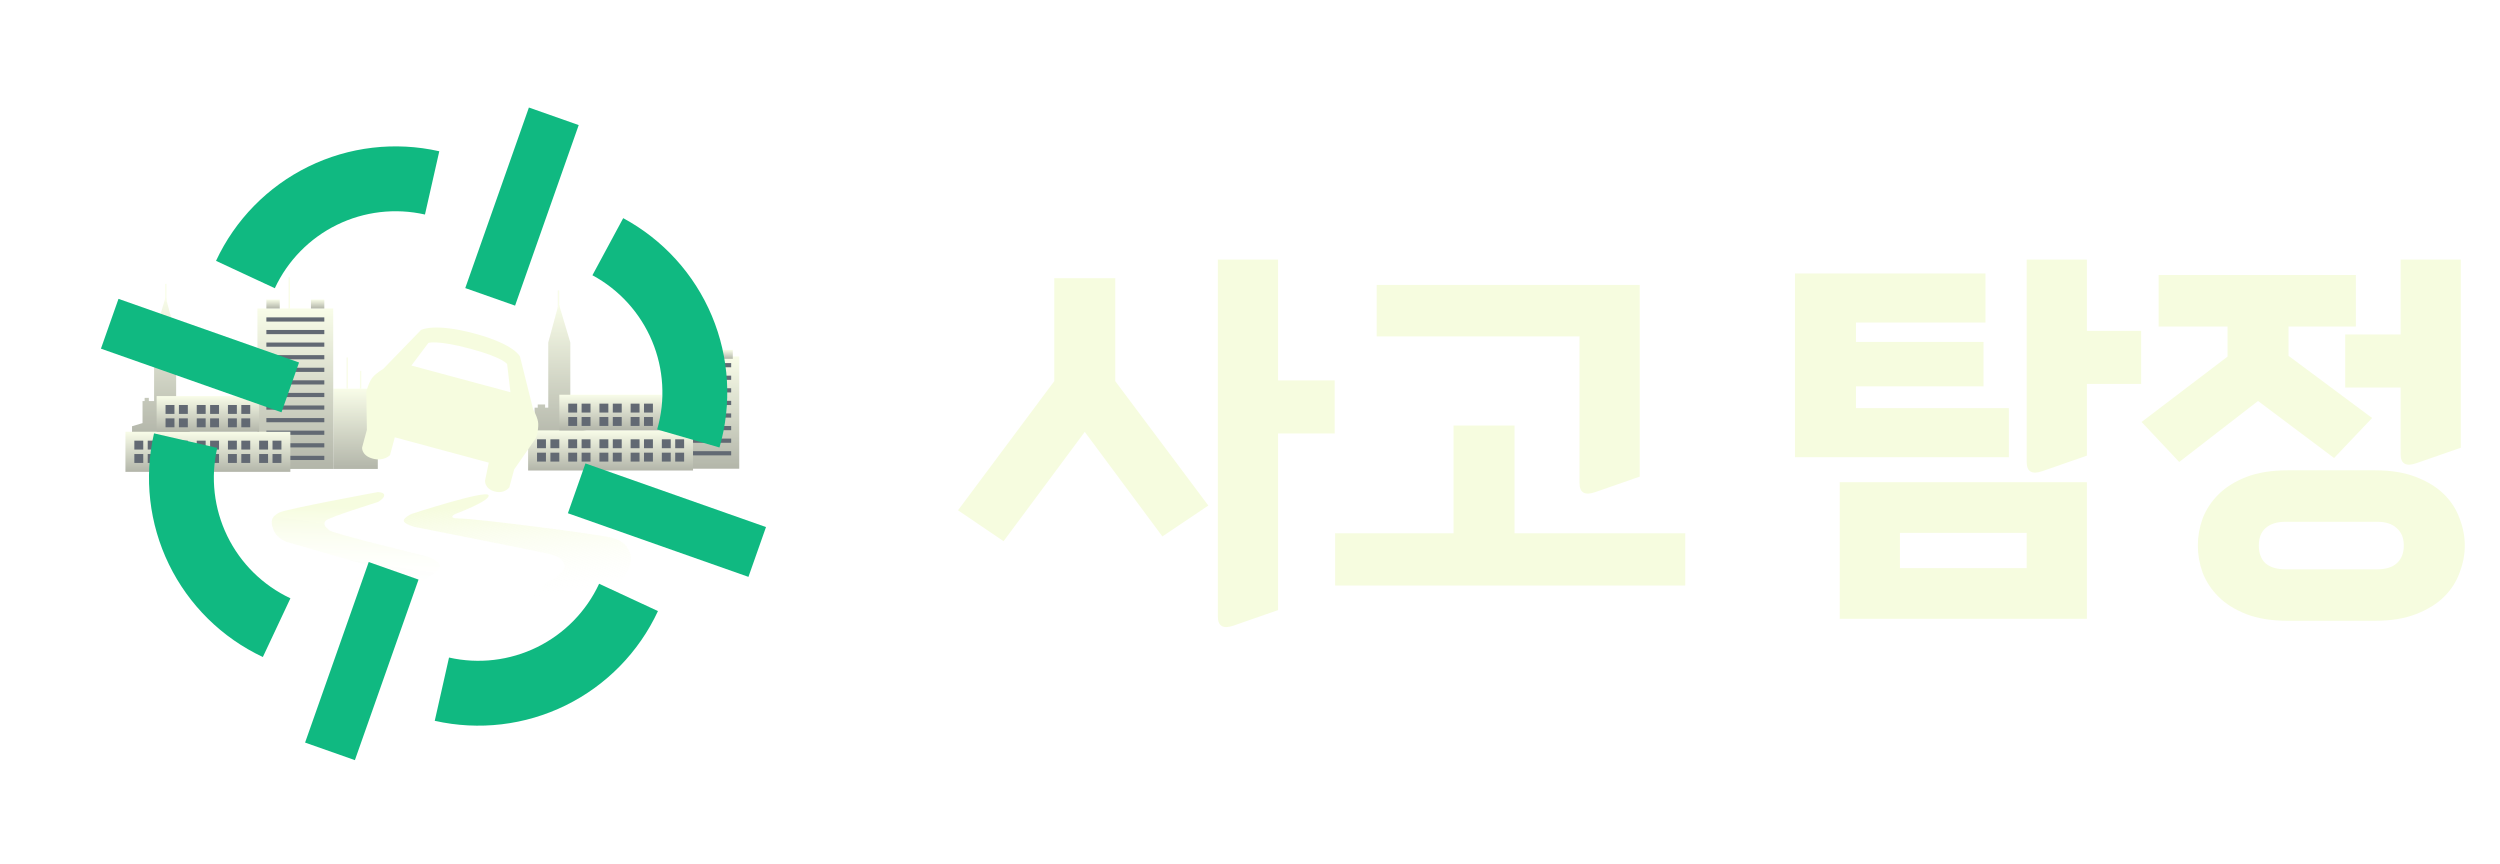 <svg width="654" height="226" viewBox="0 0 654 226" fill="none" xmlns="http://www.w3.org/2000/svg">
<g filter="url(#filter0_d_179_1218)">
<path d="M322.734 163.646C319.971 164.613 318.589 163.819 318.589 161.263V67.905H334.339V99.508H349.156V113.392H334.339V159.605L322.734 163.646ZM291.752 99.715L316.102 132.25L304.083 140.332L283.774 112.978L262.533 141.576L250.617 133.494L275.796 99.715V72.775H291.752V99.715ZM349.266 153.181V139.503H380.247V111.32H396.204V139.503H440.863V153.181H349.266ZM360.146 88.006V74.536H428.947V124.686L417.342 128.727C414.579 129.694 413.197 128.9 413.197 126.344V88.006H360.146ZM481.276 161.885V126.137H545.932V161.885H481.276ZM530.183 139.4H497.025V148.622H530.183V139.4ZM545.932 119.195L534.327 123.236C531.564 124.203 530.183 123.408 530.183 120.853V67.905H545.932V86.555H560.128V100.44H545.932V119.195ZM485.524 89.457H518.888V101.062H485.524V106.761H525.52V119.609H469.567V71.531H519.406V84.38H485.524V89.457ZM644.789 142.716C644.789 145.064 644.34 147.413 643.442 149.761C642.613 152.11 641.266 154.217 639.401 156.082C637.535 157.947 635.083 159.467 632.044 160.641C629.073 161.816 625.447 162.403 621.164 162.403H598.576C594.293 162.403 590.632 161.816 587.592 160.641C584.622 159.467 582.204 157.947 580.339 156.082C578.474 154.217 577.093 152.11 576.195 149.761C575.366 147.413 574.951 145.064 574.951 142.716C574.951 140.367 575.366 138.018 576.195 135.67C577.093 133.321 578.474 131.214 580.339 129.349C582.204 127.484 584.622 125.964 587.592 124.79C590.632 123.616 594.293 123.028 598.576 123.028H621.164C625.447 123.028 629.073 123.616 632.044 124.79C635.083 125.964 637.535 127.484 639.401 129.349C641.266 131.214 642.613 133.321 643.442 135.67C644.34 138.018 644.789 140.367 644.789 142.716ZM598.679 85.416V93.083L620.542 109.351L610.595 119.816L590.701 104.896L570.081 120.853L560.238 110.387L582.722 93.291V85.416H564.693V71.946H616.294V85.416H598.679ZM632.147 121.163C629.384 122.13 628.003 121.336 628.003 118.78V101.373H613.497V87.488H628.003V67.905H643.752V117.122L632.147 121.163ZM628.832 142.716C628.832 140.712 628.21 139.193 626.967 138.156C625.792 137.051 624.1 136.499 621.889 136.499H597.85C595.64 136.499 593.913 137.051 592.67 138.156C591.495 139.193 590.908 140.712 590.908 142.716C590.908 144.719 591.495 146.273 592.67 147.378C593.913 148.414 595.64 148.933 597.85 148.933H621.889C624.1 148.933 625.792 148.414 626.967 147.378C628.21 146.273 628.832 144.719 628.832 142.716Z" fill="#F6FCDF"/>
</g>
<g opacity="0.7">
<rect x="87.173" y="101.682" width="11.66" height="20.988" fill="url(#paint0_linear_179_1218)"/>
<rect x="67.351" y="80.694" width="19.822" height="41.976" fill="url(#paint1_linear_179_1218)"/>
<rect x="69.683" y="83.025" width="15.158" height="1.097" fill="#1F2937"/>
<rect x="69.683" y="86.318" width="15.158" height="1.097" fill="#1F2937"/>
<rect x="69.683" y="89.61" width="15.158" height="1.097" fill="#1F2937"/>
<rect x="69.683" y="92.902" width="15.158" height="1.097" fill="#1F2937"/>
<rect x="69.683" y="96.195" width="15.158" height="1.097" fill="#1F2937"/>
<rect x="69.683" y="99.487" width="15.158" height="1.097" fill="#1F2937"/>
<rect x="69.683" y="102.779" width="15.158" height="1.097" fill="#1F2937"/>
<rect x="69.683" y="106.071" width="15.158" height="1.097" fill="#1F2937"/>
<rect x="69.683" y="109.364" width="15.158" height="1.097" fill="#1F2937"/>
<rect x="69.683" y="112.656" width="15.158" height="1.097" fill="#1F2937"/>
<rect x="69.683" y="115.948" width="15.158" height="1.097" fill="#1F2937"/>
<rect x="69.683" y="119.24" width="15.158" height="1.097" fill="#1F2937"/>
<rect x="69.683" y="78.362" width="3.498" height="2.332" fill="url(#paint2_linear_179_1218)"/>
<rect x="81.343" y="78.362" width="3.498" height="2.332" fill="url(#paint3_linear_179_1218)"/>
<line x1="75.687" y1="72.531" x2="75.687" y2="80.694" stroke="url(#paint4_linear_179_1218)" stroke-width="0.35"/>
<line x1="90.846" y1="93.52" x2="90.846" y2="101.682" stroke="url(#paint5_linear_179_1218)" stroke-width="0.35"/>
<line x1="94.344" y1="97.018" x2="94.344" y2="101.682" stroke="url(#paint6_linear_179_1218)" stroke-width="0.35"/>
<path d="M43.33 77.712L46.078 87.878V104.912H46.902V104.087H48.825V104.912H49.65V113.978H34.539V111.505L37.286 110.681V104.912H37.836V104.087H38.935V104.912H40.308V87.878L43.33 77.712Z" fill="url(#paint7_linear_179_1218)"/>
<line y1="-0.175" x2="4.664" y2="-0.175" transform="matrix(0 1 1 0 43.566 74.258)" stroke="url(#paint8_linear_179_1218)" stroke-width="0.35"/>
<rect x="32.812" y="112.945" width="43.142" height="10.494" fill="url(#paint9_linear_179_1218)"/>
<rect x="40.974" y="103.616" width="26.818" height="9.328" fill="url(#paint10_linear_179_1218)"/>
<rect x="43.306" y="105.948" width="2.332" height="2.332" fill="#1F2937"/>
<rect x="46.804" y="105.948" width="2.332" height="2.332" fill="#1F2937"/>
<rect x="43.306" y="109.447" width="2.332" height="2.332" fill="#1F2937"/>
<rect x="46.804" y="109.447" width="2.332" height="2.332" fill="#1F2937"/>
<rect x="35.144" y="115.277" width="2.332" height="2.332" fill="#1F2937"/>
<rect x="38.642" y="115.277" width="2.332" height="2.332" fill="#1F2937"/>
<rect x="35.144" y="118.775" width="2.332" height="2.332" fill="#1F2937"/>
<rect x="38.642" y="118.775" width="2.332" height="2.332" fill="#1F2937"/>
<rect x="43.306" y="115.277" width="2.332" height="2.332" fill="#1F2937"/>
<rect x="46.804" y="115.277" width="2.332" height="2.332" fill="#1F2937"/>
<rect x="43.306" y="118.775" width="2.332" height="2.332" fill="#1F2937"/>
<rect x="46.804" y="118.775" width="2.332" height="2.332" fill="#1F2937"/>
<rect x="51.468" y="115.277" width="2.332" height="2.332" fill="#1F2937"/>
<rect x="54.966" y="115.277" width="2.332" height="2.332" fill="#1F2937"/>
<rect x="51.468" y="118.775" width="2.332" height="2.332" fill="#1F2937"/>
<rect x="54.966" y="118.775" width="2.332" height="2.332" fill="#1F2937"/>
<rect x="59.63" y="115.277" width="2.332" height="2.332" fill="#1F2937"/>
<rect x="63.128" y="115.277" width="2.332" height="2.332" fill="#1F2937"/>
<rect x="59.63" y="118.775" width="2.332" height="2.332" fill="#1F2937"/>
<rect x="63.128" y="118.775" width="2.332" height="2.332" fill="#1F2937"/>
<rect x="67.792" y="115.277" width="2.332" height="2.332" fill="#1F2937"/>
<rect x="71.29" y="115.277" width="2.332" height="2.332" fill="#1F2937"/>
<rect x="67.792" y="118.775" width="2.332" height="2.332" fill="#1F2937"/>
<rect x="71.29" y="118.775" width="2.332" height="2.332" fill="#1F2937"/>
<rect x="51.468" y="105.948" width="2.332" height="2.332" fill="#1F2937"/>
<rect x="54.966" y="105.948" width="2.332" height="2.332" fill="#1F2937"/>
<rect x="51.468" y="109.447" width="2.332" height="2.332" fill="#1F2937"/>
<rect x="54.966" y="109.447" width="2.332" height="2.332" fill="#1F2937"/>
<rect x="59.63" y="105.948" width="2.332" height="2.332" fill="#1F2937"/>
<rect x="63.128" y="105.948" width="2.332" height="2.332" fill="#1F2937"/>
<rect x="59.63" y="109.447" width="2.332" height="2.332" fill="#1F2937"/>
<rect x="63.128" y="109.447" width="2.332" height="2.332" fill="#1F2937"/>
</g>
<g opacity="0.7">
<rect x="174.39" y="93.255" width="18.996" height="29.358" fill="url(#paint11_linear_179_1218)"/>
<rect x="176.116" y="94.982" width="15.158" height="1.097" fill="#1F2937"/>
<rect x="176.116" y="98.274" width="15.158" height="1.097" fill="#1F2937"/>
<rect x="176.116" y="101.566" width="15.158" height="1.097" fill="#1F2937"/>
<rect x="176.116" y="104.859" width="15.158" height="1.097" fill="#1F2937"/>
<rect x="176.116" y="108.151" width="15.158" height="1.097" fill="#1F2937"/>
<rect x="176.116" y="111.443" width="15.158" height="1.097" fill="#1F2937"/>
<rect x="176.116" y="114.735" width="15.158" height="1.097" fill="#1F2937"/>
<rect x="176.116" y="118.028" width="15.158" height="1.097" fill="#1F2937"/>
<rect x="176.116" y="91.528" width="3.498" height="2.332" fill="url(#paint12_linear_179_1218)"/>
<rect x="188.205" y="91.528" width="3.498" height="2.332" fill="url(#paint13_linear_179_1218)"/>
<line x1="183.199" y1="86.347" x2="183.199" y2="94.509" stroke="url(#paint14_linear_179_1218)" stroke-width="0.35"/>
<path d="M146.17 79.439L143.422 89.605V106.638H142.598V105.814H140.675V106.638H139.851V115.705H154.962V113.232L152.214 112.408V106.638H151.665V105.814H150.566V106.638H149.192V89.605L146.17 79.439Z" fill="url(#paint15_linear_179_1218)"/>
<line x1="146.109" y1="75.985" x2="146.109" y2="80.649" stroke="url(#paint16_linear_179_1218)" stroke-width="0.35"/>
<rect x="138.155" y="112.59" width="43.142" height="10.494" fill="url(#paint17_linear_179_1218)"/>
<rect x="146.317" y="103.261" width="26.818" height="9.328" fill="url(#paint18_linear_179_1218)"/>
<rect x="148.649" y="105.594" width="2.332" height="2.332" fill="#1F2937"/>
<rect x="152.147" y="105.594" width="2.332" height="2.332" fill="#1F2937"/>
<rect x="148.649" y="109.092" width="2.332" height="2.332" fill="#1F2937"/>
<rect x="152.147" y="109.092" width="2.332" height="2.332" fill="#1F2937"/>
<rect x="140.487" y="114.922" width="2.332" height="2.332" fill="#1F2937"/>
<rect x="143.985" y="114.922" width="2.332" height="2.332" fill="#1F2937"/>
<rect x="140.487" y="118.42" width="2.332" height="2.332" fill="#1F2937"/>
<rect x="143.985" y="118.42" width="2.332" height="2.332" fill="#1F2937"/>
<rect x="148.649" y="114.922" width="2.332" height="2.332" fill="#1F2937"/>
<rect x="152.147" y="114.922" width="2.332" height="2.332" fill="#1F2937"/>
<rect x="148.649" y="118.42" width="2.332" height="2.332" fill="#1F2937"/>
<rect x="152.147" y="118.42" width="2.332" height="2.332" fill="#1F2937"/>
<rect x="156.811" y="114.922" width="2.332" height="2.332" fill="#1F2937"/>
<rect x="160.309" y="114.922" width="2.332" height="2.332" fill="#1F2937"/>
<rect x="156.811" y="118.42" width="2.332" height="2.332" fill="#1F2937"/>
<rect x="160.309" y="118.42" width="2.332" height="2.332" fill="#1F2937"/>
<rect x="164.973" y="114.922" width="2.332" height="2.332" fill="#1F2937"/>
<rect x="168.471" y="114.922" width="2.332" height="2.332" fill="#1F2937"/>
<rect x="164.973" y="118.42" width="2.332" height="2.332" fill="#1F2937"/>
<rect x="168.471" y="118.42" width="2.332" height="2.332" fill="#1F2937"/>
<rect x="173.135" y="114.922" width="2.332" height="2.332" fill="#1F2937"/>
<rect x="176.634" y="114.922" width="2.332" height="2.332" fill="#1F2937"/>
<rect x="173.135" y="118.42" width="2.332" height="2.332" fill="#1F2937"/>
<rect x="176.634" y="118.42" width="2.332" height="2.332" fill="#1F2937"/>
<rect x="156.811" y="105.594" width="2.332" height="2.332" fill="#1F2937"/>
<rect x="160.309" y="105.594" width="2.332" height="2.332" fill="#1F2937"/>
<rect x="156.811" y="109.092" width="2.332" height="2.332" fill="#1F2937"/>
<rect x="160.309" y="109.092" width="2.332" height="2.332" fill="#1F2937"/>
<rect x="164.973" y="105.594" width="2.332" height="2.332" fill="#1F2937"/>
<rect x="168.471" y="105.594" width="2.332" height="2.332" fill="#1F2937"/>
<rect x="164.973" y="109.092" width="2.332" height="2.332" fill="#1F2937"/>
<rect x="168.471" y="109.092" width="2.332" height="2.332" fill="#1F2937"/>
</g>
<path fill-rule="evenodd" clip-rule="evenodd" d="M124.131 87.249C113.503 84.386 110.13 86.328 110.13 86.328L100.268 96.495C100.268 96.495 98.581 97.466 97.559 98.615C96.537 99.765 95.822 102.422 95.822 102.422L95.974 112.437L94.722 117.087C94.722 117.087 94.55 119.178 97.506 119.974C100.463 120.771 102.028 119.055 102.028 119.055L103.281 114.405L127.858 121.025L126.889 125.751C126.889 125.751 126.733 127.846 129.39 128.562C132.047 129.277 133.248 127.463 133.248 127.463L134.501 122.814L140.326 114.409C140.326 114.409 141.042 111.752 140.736 110.244C140.429 108.737 139.458 107.05 139.458 107.05L136.036 93.305C136.036 93.305 134.759 90.111 124.131 87.249ZM112.072 89.7C112.072 89.7 114.422 88.909 123.058 91.234C131.693 93.56 132.664 95.246 132.664 95.246L133.532 102.604L107.626 95.627L112.072 89.7Z" fill="#F6FCDF"/>
<path d="M127.793 129.52C127.083 128.1 107.682 134.437 107.682 134.437C107.682 134.437 105.592 135.385 105.626 136.248C105.661 137.111 108.528 137.86 108.528 137.86C108.528 137.86 142.845 144.611 144.199 145.063C145.554 145.514 147.078 145.926 147.653 147.653C148.229 149.38 144.199 151.97 141.609 153.697C139.019 155.424 137.292 156.288 137.292 156.288L160.312 155.664L163.196 151.107C163.196 151.107 165.734 147.623 164.923 145.063C164.111 142.503 162.902 141.609 160.312 140.745C157.721 139.882 124.428 135.653 120.498 135.653C116.568 135.653 119.159 134.437 119.159 134.437C119.159 134.437 128.504 130.941 127.793 129.52Z" fill="url(#paint19_linear_179_1218)"/>
<path d="M73.041 134.095C74.732 133.163 98.752 128.746 98.752 128.746C98.752 128.746 100.477 128.677 100.512 129.539C100.546 130.402 98.855 131.334 98.855 131.334C98.855 131.334 86.052 135.303 85.224 136.2C84.395 137.098 85.293 137.926 85.293 137.926L86.19 138.754C87.087 139.582 111.521 145.518 111.521 145.518C111.521 145.518 115.024 146.682 115.076 147.968C115.127 149.254 112.591 150.66 112.591 150.66L102.479 157.114L74.905 159.081L98.683 148.624L75.077 141.791C75.077 141.791 72.454 141.032 71.488 138.478C70.522 135.924 71.35 135.027 73.041 134.095Z" fill="url(#paint20_linear_179_1218)"/>
<g filter="url(#filter1_d_179_1218)">
<path d="M188.216 117.064C191.504 105.691 190.798 93.536 186.216 82.62C181.633 71.705 173.451 62.688 163.03 57.07L154.978 72.007C161.986 75.784 167.488 81.848 170.57 89.189C173.651 96.529 174.126 104.703 171.915 112.351L188.216 117.064Z" fill="#10B981"/>
<path d="M114.917 39.57C103.37 36.957 91.278 38.377 80.65 43.593C70.023 48.81 61.504 57.508 56.509 68.241L71.893 75.401C75.252 68.183 80.981 62.333 88.128 58.825C95.274 55.318 103.406 54.363 111.171 56.12L114.917 39.57Z" fill="#10B981"/>
<path d="M40.292 113.369C37.639 124.906 39.017 137.004 44.197 147.649C49.377 158.294 58.046 166.844 68.762 171.875L75.974 156.516C68.768 153.132 62.939 147.383 59.455 140.224C55.972 133.066 55.045 124.93 56.829 117.172L40.292 113.369Z" fill="#10B981"/>
<path d="M113.729 188.565C125.277 191.171 137.369 189.744 147.993 184.521C158.617 179.298 167.131 170.594 172.12 159.858L156.731 152.708C153.377 159.928 147.651 165.781 140.507 169.293C133.362 172.805 125.231 173.765 117.465 172.012L113.729 188.565Z" fill="#10B981"/>
<rect x="30.997" y="78.18" width="50.081" height="13.816" transform="rotate(19.414 30.997 78.18)" fill="#10B981"/>
<rect x="153.153" y="121.232" width="50.081" height="13.816" transform="rotate(19.414 153.153 121.232)" fill="#10B981"/>
<rect x="121.712" y="75.361" width="50.081" height="13.816" transform="rotate(-70.586 121.712 75.361)" fill="#10B981"/>
<rect x="79.809" y="194.259" width="50.081" height="13.816" transform="rotate(-70.586 79.809 194.259)" fill="#10B981"/>
</g>
<defs>
<filter id="filter0_d_179_1218" x="241.982" y="59.27" width="411.441" height="114.462" filterUnits="userSpaceOnUse" color-interpolation-filters="sRGB">
<feFlood flood-opacity="0" result="BackgroundImageFix"/>
<feColorMatrix in="SourceAlpha" type="matrix" values="0 0 0 0 0 0 0 0 0 0 0 0 0 0 0 0 0 0 127 0" result="hardAlpha"/>
<feOffset/>
<feGaussianBlur stdDeviation="4.317"/>
<feComposite in2="hardAlpha" operator="out"/>
<feColorMatrix type="matrix" values="0 0 0 0 0.543 0 0 0 0 0.793 0 0 0 0 0.417 0 0 0 1 0"/>
<feBlend mode="normal" in2="BackgroundImageFix" result="effect1_dropShadow_179_1218"/>
<feBlend mode="normal" in="SourceGraphic" in2="effect1_dropShadow_179_1218" result="shape"/>
</filter>
<filter id="filter1_d_179_1218" x="9.136" y="10.858" width="208.52" height="205.263" filterUnits="userSpaceOnUse" color-interpolation-filters="sRGB">
<feFlood flood-opacity="0" result="BackgroundImageFix"/>
<feColorMatrix in="SourceAlpha" type="matrix" values="0 0 0 0 0 0 0 0 0 0 0 0 0 0 0 0 0 0 127 0" result="hardAlpha"/>
<feOffset/>
<feGaussianBlur stdDeviation="8.635"/>
<feComposite in2="hardAlpha" operator="out"/>
<feColorMatrix type="matrix" values="0 0 0 0 0.543 0 0 0 0 0.793 0 0 0 0 0.417 0 0 0 1 0"/>
<feBlend mode="normal" in2="BackgroundImageFix" result="effect1_dropShadow_179_1218"/>
<feBlend mode="normal" in="SourceGraphic" in2="effect1_dropShadow_179_1218" result="shape"/>
</filter>
<linearGradient id="paint0_linear_179_1218" x1="93.003" y1="101.682" x2="93.003" y2="122.67" gradientUnits="userSpaceOnUse">
<stop stop-color="#F6FCDF"/>
<stop offset="1" stop-color="#929685"/>
</linearGradient>
<linearGradient id="paint1_linear_179_1218" x1="77.262" y1="80.694" x2="77.262" y2="122.67" gradientUnits="userSpaceOnUse">
<stop stop-color="#F6FCDF"/>
<stop offset="1" stop-color="#929685"/>
</linearGradient>
<linearGradient id="paint2_linear_179_1218" x1="71.432" y1="78.362" x2="71.432" y2="80.694" gradientUnits="userSpaceOnUse">
<stop stop-color="#F6FCDF"/>
<stop offset="1" stop-color="#929685"/>
</linearGradient>
<linearGradient id="paint3_linear_179_1218" x1="83.091" y1="78.362" x2="83.091" y2="80.694" gradientUnits="userSpaceOnUse">
<stop stop-color="#F6FCDF"/>
<stop offset="1" stop-color="#929685"/>
</linearGradient>
<linearGradient id="paint4_linear_179_1218" x1="75.513" y1="76.612" x2="74.513" y2="76.612" gradientUnits="userSpaceOnUse">
<stop stop-color="#F6FCDF"/>
<stop offset="1" stop-color="#929685"/>
</linearGradient>
<linearGradient id="paint5_linear_179_1218" x1="90.671" y1="97.601" x2="89.671" y2="97.601" gradientUnits="userSpaceOnUse">
<stop stop-color="#F6FCDF"/>
<stop offset="1" stop-color="#929685"/>
</linearGradient>
<linearGradient id="paint6_linear_179_1218" x1="94.169" y1="99.35" x2="93.169" y2="99.35" gradientUnits="userSpaceOnUse">
<stop stop-color="#F6FCDF"/>
<stop offset="1" stop-color="#929685"/>
</linearGradient>
<linearGradient id="paint7_linear_179_1218" x1="42.094" y1="77.712" x2="42.094" y2="113.978" gradientUnits="userSpaceOnUse">
<stop stop-color="#F6FCDF"/>
<stop offset="1" stop-color="#929685"/>
</linearGradient>
<linearGradient id="paint8_linear_179_1218" x1="2.332" y1="0" x2="2.332" y2="1" gradientUnits="userSpaceOnUse">
<stop stop-color="#F6FCDF"/>
<stop offset="1" stop-color="#929685"/>
</linearGradient>
<linearGradient id="paint9_linear_179_1218" x1="54.383" y1="112.945" x2="54.383" y2="123.439" gradientUnits="userSpaceOnUse">
<stop stop-color="#F6FCDF"/>
<stop offset="1" stop-color="#929685"/>
</linearGradient>
<linearGradient id="paint10_linear_179_1218" x1="54.383" y1="103.616" x2="54.383" y2="112.945" gradientUnits="userSpaceOnUse">
<stop stop-color="#F6FCDF"/>
<stop offset="1" stop-color="#929685"/>
</linearGradient>
<linearGradient id="paint11_linear_179_1218" x1="183.888" y1="93.255" x2="183.888" y2="122.613" gradientUnits="userSpaceOnUse">
<stop stop-color="#F6FCDF"/>
<stop offset="1" stop-color="#929685"/>
</linearGradient>
<linearGradient id="paint12_linear_179_1218" x1="177.865" y1="91.528" x2="177.865" y2="93.86" gradientUnits="userSpaceOnUse">
<stop stop-color="#F6FCDF"/>
<stop offset="1" stop-color="#929685"/>
</linearGradient>
<linearGradient id="paint13_linear_179_1218" x1="189.954" y1="91.528" x2="189.954" y2="93.86" gradientUnits="userSpaceOnUse">
<stop stop-color="#F6FCDF"/>
<stop offset="1" stop-color="#929685"/>
</linearGradient>
<linearGradient id="paint14_linear_179_1218" x1="183.024" y1="90.428" x2="182.024" y2="90.428" gradientUnits="userSpaceOnUse">
<stop stop-color="#F6FCDF"/>
<stop offset="1" stop-color="#929685"/>
</linearGradient>
<linearGradient id="paint15_linear_179_1218" x1="147.406" y1="79.439" x2="147.406" y2="115.705" gradientUnits="userSpaceOnUse">
<stop stop-color="#F6FCDF"/>
<stop offset="1" stop-color="#929685"/>
</linearGradient>
<linearGradient id="paint16_linear_179_1218" x1="145.934" y1="78.317" x2="144.934" y2="78.317" gradientUnits="userSpaceOnUse">
<stop stop-color="#F6FCDF"/>
<stop offset="1" stop-color="#929685"/>
</linearGradient>
<linearGradient id="paint17_linear_179_1218" x1="159.726" y1="112.59" x2="159.726" y2="123.084" gradientUnits="userSpaceOnUse">
<stop stop-color="#F6FCDF"/>
<stop offset="1" stop-color="#929685"/>
</linearGradient>
<linearGradient id="paint18_linear_179_1218" x1="159.726" y1="103.261" x2="159.726" y2="112.59" gradientUnits="userSpaceOnUse">
<stop stop-color="#F6FCDF"/>
<stop offset="1" stop-color="#929685"/>
</linearGradient>
<linearGradient id="paint19_linear_179_1218" x1="135.686" y1="131.589" x2="137.712" y2="157.427" gradientUnits="userSpaceOnUse">
<stop stop-color="#F6FCDF"/>
<stop offset="1" stop-color="white" stop-opacity="0"/>
</linearGradient>
<linearGradient id="paint20_linear_179_1218" x1="91.649" y1="132.487" x2="91.684" y2="154.953" gradientUnits="userSpaceOnUse">
<stop stop-color="#F6FCDF"/>
<stop offset="1" stop-color="white" stop-opacity="0"/>
</linearGradient>
</defs>
</svg>
